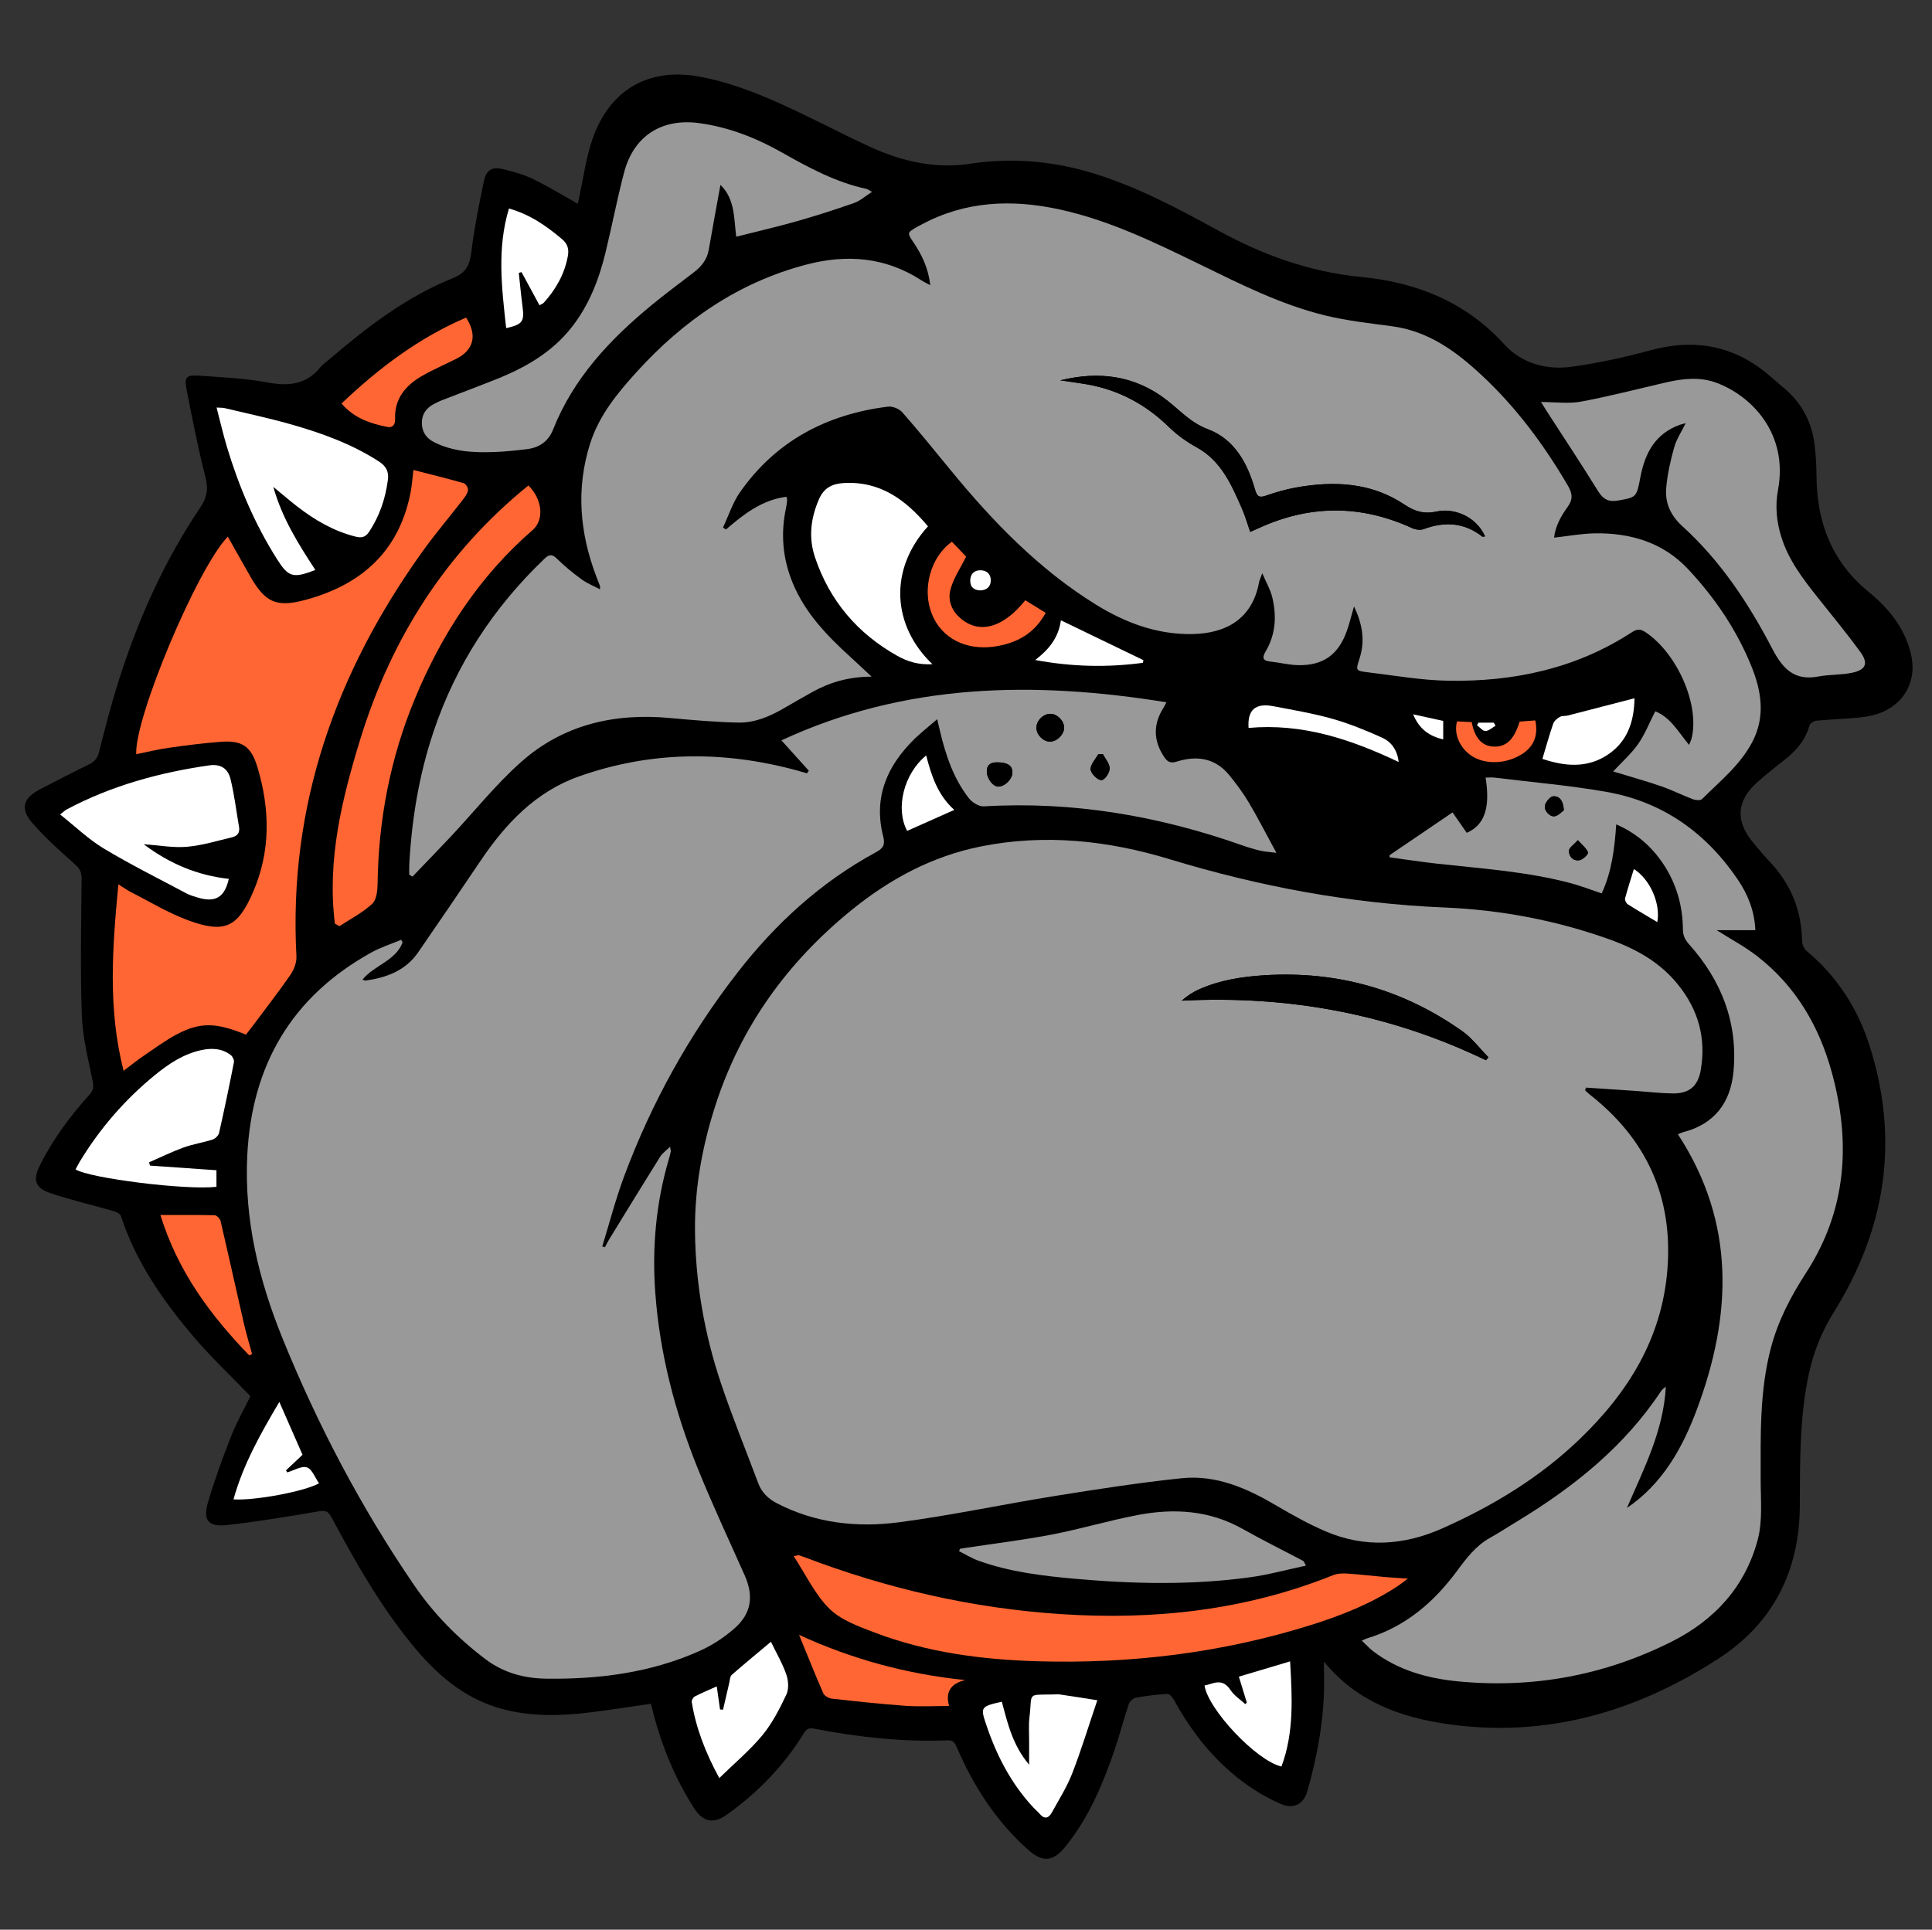 <?xml version="1.0" encoding="utf-8"?>
<!-- Generator: Adobe Illustrator 16.0.0, SVG Export Plug-In . SVG Version: 6.00 Build 0)  -->
<!DOCTYPE svg PUBLIC "-//W3C//DTD SVG 1.1//EN" "http://www.w3.org/Graphics/SVG/1.1/DTD/svg11.dtd">
<svg version="1.1" id="Layer_1" xmlns="http://www.w3.org/2000/svg" xmlns:xlink="http://www.w3.org/1999/xlink" x="0px" y="0px"
	 width="1050.868px" height="1049.869px" viewBox="0 0 1050.868 1049.869" enable-background="new 0 0 1050.868 1049.869"
	 xml:space="preserve">
<rect x="0" y="0" width="1050.868" height="1049.869" fill="#333333" stroke="none"/>
<path id="Sillowette" fill-rule="evenodd" clip-rule="evenodd" stroke="#000000" stroke-miterlimit="10" d="M1039.74,364.98
	c-0.993,13.484-11.334,22.801-26.02,24.596c-8.568,1.047-17.246,1.168-25.844,2.028c-1.513,0.151-3.793,1.641-4.144,2.938
	c-2.12,7.831-7.024,13.449-13.177,18.314c-5.225,4.13-10.508,8.219-15.426,12.7c-11.004,10.025-11.754,21.098-2.416,32.588
	c3.15,3.876,6.387,7.699,9.809,11.335c11.246,11.952,16.863,26.08,17.184,42.476c0.038,1.99,1.167,4.571,2.669,5.826
	c16.343,13.645,27.495,30.885,33.929,50.884c16.477,51.22,9.066,99.563-19.229,144.905c-6.53,10.465-11.023,21.579-13.624,33.549
	c-5.172,23.795-4.861,47.975-4.982,72.114c-0.178,35.504-14.533,63.738-44.379,82.979c-44.488,28.682-92.855,42.83-146.195,35.355
	c-26.049-3.65-49.734-12.376-67.103-33.565c-0.137-0.167-0.562-0.098-1.177-0.185c0,1.657-0.053,3.283,0.008,4.904
	c0.842,22.361-2.923,44.102-8.953,65.517c-1.971,7-7.213,9.63-13.841,6.723c-4.856-2.13-9.62-4.615-14.073-7.489
	c-19.07-12.309-33.043-29.234-43.839-49.005c-0.794-1.456-2.632-3.423-3.893-3.359c-5.796,0.295-11.604,0.997-17.31,2.074
	c-1.606,0.305-3.646,2.12-4.176,3.687c-2.873,8.503-5.069,17.236-7.994,25.72c-6.367,18.473-13.977,36.376-26.409,51.759
	c-6.587,8.15-11.96,8.486-19.765,1.503c-17.205-15.393-29.394-34.299-38.442-55.342c-1.17-2.722-2.227-4.311-5.631-4.171
	c-24.416,1-48.533-1.772-72.469-6.336c-2.917-0.556-4.441,0.139-6.005,2.692c-10.756,17.571-24.827,32.074-41.552,44.036
	c-7.309,5.227-12.612,4.156-17.484-3.497c-10.008-15.718-17.063-32.712-21.809-50.695c-0.537-2.032-1.019-4.076-1.53-6.132
	c-11.439,1.631-22.286,3.327-33.175,4.694c-16.286,2.046-32.546,2.462-48.582-1.979c-20.542-5.69-35.521-19.136-48.547-35.154
	c-17.209-21.163-30.612-44.775-43.41-68.73c-1.942-3.636-3.811-4.121-7.738-3.447c-16.539,2.838-33.12,5.598-49.789,7.445
	c-9.522,1.054-12.322-2.373-9.674-11.455c3.57-12.25,7.955-24.298,12.646-36.173c3.151-7.979,7.438-15.508,10.646-22.07
	c-10.775-11.2-21.592-21.369-31.144-32.611c-16.659-19.611-31.316-40.602-39.434-65.471c-0.416-1.272-2.396-2.461-3.879-2.891
	c-11.634-3.375-23.49-6.071-34.942-9.962c-8.009-2.722-9.028-6.849-5.229-14.458c7.049-14.115,16.392-26.642,26.901-38.319
	c2.084-2.313,2.488-4.284,1.841-7.488c-2.403-11.88-5.488-23.84-5.92-35.854c-0.891-24.768-0.315-49.591-0.138-74.39
	c0.024-3.464-0.894-5.637-3.55-8.017c-8.04-7.205-16.205-14.409-23.263-22.533c-6.712-7.726-4.982-13.066,4.167-17.793
	c8.722-4.506,17.427-9.053,26.249-13.359c3.215-1.569,5.005-3.52,5.919-7.201c3.165-12.747,6.463-25.486,10.413-38.006
	c10.567-33.479,24.709-65.386,44.393-94.551c3.973-5.886,4.709-10.712,2.959-17.482c-3.99-15.435-6.99-31.135-10.094-46.786
	c-1.385-6.982-0.632-7.938,6.249-7.462c12.438,0.86,24.996,1.424,37.21,3.696c11.621,2.163,21.346,1.131,29.123-8.502
	c1.235-1.53,2.978-2.653,4.495-3.953c20.56-17.623,41.971-34.113,67.29-44.31c7.551-3.041,9.536-7.465,10.436-14.768
	c1.582-12.847,4.132-25.598,6.786-38.28c1.283-6.128,4.193-7.702,10.288-6.187c5.453,1.355,10.994,2.902,16.007,5.361
	c8.313,4.077,16.232,8.953,24.673,13.691c0.354-1.681,0.744-3.569,1.149-5.454c1.988-9.264,3.313-18.732,6.095-27.75
	c8.59-27.851,29.479-41.401,58.044-36.352c13.271,2.346,26.371,7.016,38.818,12.34c18.64,7.974,36.482,17.792,54.951,26.194
	c17.072,7.768,35.086,11.805,53.944,8.975c22.305-3.348,44.114-1.645,65.668,4.805c24.264,7.261,46.51,19.072,68.508,31.155
	c24.563,13.493,50.262,22.873,78.172,25.575c30.439,2.948,56.861,13.469,78.005,36.675c9.51,10.438,23.179,14.156,37.146,12.201
	c14.277-1.999,28.497-5.066,42.409-8.877c24.641-6.75,46.424-2.533,65.608,14.488c2.615,2.32,5.361,4.493,7.975,6.813
	c8.848,7.856,13.915,17.771,15.359,29.431c0.713,5.765,1.021,11.611,1.068,17.423c0.207,25.348,8.593,46.861,28.663,63.235
	c8.335,6.799,15.549,14.845,19.83,24.745C1038.408,352.734,1040.168,359.167,1039.74,364.98z"/>
<g id="BD-Head">
	<g id="Gray_Fur">
		<path id="Chin" fill-rule="evenodd" clip-rule="evenodd" fill="#999999" d="M862.184,593.225c0.83,0.749,1.617,1.552,2.494,2.238
			c30.878,24.215,45.332,55.734,42.277,95.036c-2.91,37.438-21.277,66.987-47.57,92.317c-21.819,21.022-47.351,36.484-74.925,48.731
			c-20.929,9.296-42.197,10.693-63.445,1.59c-9.288-3.979-18.195-8.978-26.922-14.114c-15.938-9.382-32.647-16.74-51.438-14.774
			c-22.982,2.404-45.861,5.961-68.689,9.622c-28.395,4.553-56.573,10.602-85.063,14.344c-22.695,2.979-45.233,0.533-66.157-10.261
			c-4.806-2.479-8.395-5.86-10.313-10.988c-6.806-18.204-14.202-36.211-20.363-54.631c-8.91-26.637-13.73-54.147-14.044-82.284
			c-0.262-23.487,3.908-46.36,11.114-68.679c13.797-42.726,38.909-77.58,73.552-105.856c20.959-17.108,44.123-29.66,70.85-35.006
			c34.819-6.966,69.11-3.262,102.614,6.934c48.848,14.865,98.493,24.164,149.572,26.289c30.414,1.265,60.189,6.875,88.989,17.082
			c14.813,5.25,28.135,12.489,38.229,25.15c10.98,13.773,15.1,29.072,12.124,46.26c-1.524,8.801-6.327,12.77-15.222,12.665
			c-6.809-0.081-13.607-0.919-20.414-1.386c-8.924-0.612-17.852-1.192-26.777-1.785C862.498,592.22,862.342,592.722,862.184,593.225
			z M795.354,561.001c-32.257-22.814-68.281-32.9-107.742-30.398c-12.178,0.771-24.181,2.647-35.438,7.675
			c-3.285,1.467-6.334,3.461-9.438,6.145c58.005-2.977,113.233,7.181,165.517,32.417c0.444-0.542,0.889-1.084,1.333-1.626
			C804.874,570.431,800.75,564.816,795.354,561.001z"/>
		<path id="Forehead" fill-rule="evenodd" clip-rule="evenodd" fill="#999999" d="M222.593,475.901c0-1.807-0.083-3.617,0.013-5.417
			c1.319-24.699,5.318-48.922,13.198-72.417c12.202-36.385,32.604-67.53,60.272-94.028c2.515-2.408,4.138-2.782,6.876-0.059
			c4.114,4.089,8.688,7.771,13.374,11.208c2.913,2.138,6.395,3.506,9.999,5.421c0.07-1.281,0.135-1.468,0.08-1.61
			c-0.704-1.859-1.44-3.707-2.145-5.566c-8.916-23.585-11.014-47.486-3.36-71.852c4.828-15.373,14.748-27.493,25.293-39.116
			c25.447-28.053,55.59-48.932,92.625-58.572c21.766-5.667,42.836-4.045,62.246,8.567c1.368,0.889,2.858,1.588,4.943,2.736
			c-1.063-9.313-4.551-16.53-9.152-23.336c-3.527-5.217-3.471-5.261,2.041-8.474c0.716-0.417,1.479-0.751,2.208-1.144
			c23.91-12.927,49.2-13.939,75.106-8.32c26.992,5.854,51.654,17.862,76.266,29.844c22.22,10.819,44.313,22.033,68.459,27.891
			c11.876,2.88,24.148,4.232,36.298,5.856c19.803,2.65,34.894,13.757,48.872,26.806c18.705,17.458,33.763,37.77,46.67,59.827
			c2.707,4.628,2.764,7.751-0.273,11.897c-3.648,4.978-6.504,10.471-7.206,16.47c7.642-0.847,14.865-2.215,22.11-2.34
			c19.365-0.335,37.146,4.966,50.629,19.31c14.703,15.646,26.748,33.394,34.791,53.472c5.328,13.301,7.405,26.936,0.432,40.455
			c-6.549,12.696-17.635,21.503-27.482,31.334c-0.859,0.857-3.455,0.652-4.927,0.098c-5.869-2.215-11.505-5.077-17.429-7.115
			c-8.395-2.888-16.969-5.261-25.984-8.013c4.801-5.177,9.852-9.601,13.59-14.944c3.72-5.314,6.12-11.551,9.305-17.786
			c8.303,3.292,12.564,11.243,18.395,18.28c0.598-1.509,1.128-2.503,1.39-3.566c4.477-18.185-7.804-46.208-25.023-57.711
			c-2.773-1.853-4.593-1.898-7.437-0.042c-30.412,19.856-64.383,27.027-100.082,26.409c-14.537-0.252-29.045-2.849-43.542-4.58
			c-6.609-0.788-6.691-1.044-4.642-7.203c3.282-9.864,1.68-19.103-2.916-28.636c-1.434,4.953-2.458,9.316-3.958,13.511
			c-4.566,12.766-12.876,18.704-26.372,18.437c-5.096-0.101-10.158-1.431-15.26-1.969c-4.432-0.468-4.289-2.409-2.405-5.611
			c5.446-9.259,5.973-19.272,3.524-29.413c-0.99-4.097-3.234-7.892-5.421-13.027c-0.983,2.741-1.534,3.797-1.74,4.917
			c-3.702,20.107-18.116,27.797-36.097,28.179c-19.279,0.409-36.665-6.146-52.635-16.021c-30.99-19.166-55.972-45.042-78.923-73.018
			c-8.723-10.63-17.377-21.327-26.444-31.658c-1.664-1.897-5.317-3.339-7.807-3.028c-33.262,4.161-60.825,18.638-80.352,46.438
			c-4.059,5.778-6.268,12.855-9.328,19.333c0.531,0.362,1.063,0.725,1.594,1.087c9.673-8.359,19.638-16.144,32.926-17.828
			c0.19,0.99,0.397,1.48,0.353,1.947c-0.125,1.321-0.274,2.65-0.554,3.946c-3.037,14.074-1.901,27.744,3.629,41.084
			c6.761,16.312,18.614,28.591,31.376,40.193c3.509,3.189,6.949,6.453,11.516,10.702c-12.509,0.034-22.729,3.084-32.278,8.372
			c-5.24,2.9-10.42,5.911-15.603,8.913c-7.592,4.399-15.723,7.848-24.472,7.698c-12.596-0.216-25.189-1.389-37.75-2.523
			c-30.02-2.713-57.684,3.695-80.429,23.853c-13.876,12.298-25.571,27.051-38.313,40.637c-6.893,7.349-13.929,14.563-20.9,21.839
			C223.765,476.583,223.179,476.242,222.593,475.901z M781.654,278.261c-6.898,1.503-11.867,0.192-17.755-3.748
			c-18.021-12.063-38.282-12.988-58.977-9.273c-5.521,0.991-10.992,2.548-16.284,4.417c-3.861,1.364-4.926,0.4-6.031-3.428
			c-4.133-14.322-11.137-27.316-25.723-32.766c-9.214-3.443-15.099-10.223-22.272-15.792c-17.391-13.499-36.933-15.87-57.938-10.742
			c4.73,0.699,9.476,1.312,14.189,2.113c17.381,2.949,32.359,10.981,44.791,23.139c4.82,4.713,9.885,8.223,15.686,11.462
			c12.916,7.214,18.584,20.239,24.18,33.046c1.715,3.924,2.888,8.085,4.503,12.69c1.736-0.768,3.179-1.386,4.606-2.04
			c27.758-12.726,55.497-12.843,83.309-0.082c1.874,0.859,4.587,1.295,6.419,0.611c11.46-4.274,22.114-3.611,31.968,4.097
			c0.175,0.137,0.612-0.062,1.425-0.171C802.756,280.612,790.455,276.345,781.654,278.261z"/>
		<g id="Ears">
			<path id="Ear_1_" fill-rule="evenodd" clip-rule="evenodd" fill="#999999" d="M391.865,100.596
				c7.989,7.604,7.307,18.35,8.589,28.181c11.237-2.843,22.17-5.349,32.944-8.409c10.501-2.982,20.914-6.328,31.212-9.951
				c3.262-1.148,6.03-3.7,9.688-6.033c-1.675-0.911-2.323-1.473-3.059-1.631c-16.483-3.553-31.099-11.388-45.585-19.607
				C411.543,75.139,396.656,69.233,380.424,67c-20.395-2.805-35.718,6.85-40.973,26.859c-3.792,14.437-6.578,29.134-10.121,43.641
				c-3.572,14.629-8.929,28.512-18.37,40.535c-10.733,13.668-25.167,21.951-40.951,28.245c-9.858,3.931-19.803,7.647-29.696,11.491
				c-1.391,0.541-2.731,1.224-4.064,1.903c-4.171,2.125-6.738,5.374-6.78,10.209c-0.042,4.978,2.285,8.512,6.744,10.736
				c10.491,5.234,21.753,5.746,33.119,5.288c5.807-0.234,11.609-0.846,17.382-1.555c6.61-0.813,11.592-4.27,14.06-10.513
				c11.117-28.135,31.058-49.261,53.906-68.054c7.442-6.122,15.218-11.839,22.849-17.731c4.069-3.141,7.076-6.889,7.985-12.179
				C387.527,124.154,389.716,112.465,391.865,100.596z"/>
			<path id="Ear" fill-rule="evenodd" clip-rule="evenodd" fill="#999999" d="M838.195,218.717c1.441,2.306,2.266,3.665,3.127,4.999
				c9.367,14.517,18.924,28.917,27.999,43.613c2.724,4.41,5.804,5.854,10.67,5.006c10.184-1.773,10.159-1.694,12.288-12.859
				c2.47-12.947,8.076-23.573,21.395-28.349c0.721-0.258,1.479-0.413,3.216-0.891c-2.401,4.905-5.065,8.803-6.249,13.108
				c-2.005,7.281-3.752,14.765-4.352,22.263c-0.645,8.057,2.367,14.864,8.793,20.685c20.844,18.886,36.133,42.136,49.001,66.831
				c5.66,10.862,12.021,17.397,25.015,14.928c6.004-1.14,12.303-0.779,18.273-2.029c7.521-1.575,9.033-5.096,4.557-11.253
				c-7.52-10.34-15.695-20.204-23.642-30.231c-7.862-9.924-15.485-19.935-19.347-32.303c-2.638-8.445-3.469-16.902-1.846-25.595
				c5.732-30.704-14.285-51.227-33.465-58.379c-9.021-3.364-18.352-2.304-27.555-0.181c-15.374,3.548-30.666,7.539-46.162,10.429
				C853.235,219.753,846.133,218.717,838.195,218.717z"/>
		</g>
		<path id="Neck" fill-rule="evenodd" clip-rule="evenodd" fill="#999999" d="M521.685,843.953c3.573,1.77,7.012,3.918,10.742,5.247
			c17.058,6.076,34.897,8.205,52.793,9.791c31.546,2.796,63.12,3.445,94.579-0.844c10.097-1.377,20.008-4.123,30.523-6.352
			c-0.96-1.757-1.078-2.36-1.42-2.541c-11.006-5.821-22.184-11.336-33.024-17.448c-18.099-10.205-37.396-11.31-57.12-7.541
			c-15.652,2.992-30.997,7.599-46.646,10.614c-15.474,2.98-31.158,4.865-46.75,7.233c-1.078,0.164-2.152,0.353-3.229,0.529
			C521.983,843.08,521.834,843.517,521.685,843.953z"/>
		<g id="Cheeks">
			<path id="Cheek" fill-rule="evenodd" clip-rule="evenodd" fill="#999999" d="M634.453,382.076
				c-0.773,1.464-1.089,2.187-1.511,2.841c-5.849,9.084-5.63,18.12,0.333,26.995c1.858,2.767,3.539,3.467,6.898,2.412
				c10.891-3.426,20.857-1.894,28.449,7.396c3.879,4.746,7.574,9.726,10.693,14.99c5.042,8.511,9.541,17.343,14.94,27.277
				c-3.748-0.482-6.315-0.608-8.78-1.18c-3.234-0.75-6.438-1.713-9.57-2.821c-45.561-16.107-92.305-24.153-140.766-21.278
				c-2.674,0.158-6.384-2.146-8.161-4.431c-8.215-10.559-12.45-23.002-15.54-35.868c-0.481-2.005-0.945-4.013-1.675-7.115
				c-4.637,4.003-8.543,7.058-12.085,10.49c-15.126,14.662-22.722,31.945-17.297,53.208c1.133,4.439,0.146,6.463-3.786,8.591
				c-30.054,16.26-54.708,38.828-75.554,65.695c-26.195,33.76-46.694,70.748-61.584,110.763
				c-4.628,12.438-7.949,25.361-11.87,38.062c0.48,0.163,0.96,0.325,1.439,0.488c0.768-1.435,1.464-2.912,2.313-4.296
				c9.198-14.995,18.37-30.007,27.695-44.922c1.195-1.913,3.218-3.308,5.436-5.52c0.255,1.772,0.458,2.277,0.368,2.722
				c-0.264,1.302-0.611,2.591-0.987,3.866c-7.042,23.884-9.234,48.298-7.417,73.043c2.432,33.122,10.772,64.929,23.16,95.61
				c7.898,19.563,16.883,38.687,25.456,57.975c5.007,11.264,3.686,20.812-5.607,28.921c-5.545,4.84-11.972,9.091-18.678,12.105
				c-26.591,11.957-54.827,15.59-83.745,15.193c-12.162-0.167-23.306-3.281-33.104-10.705
				c-14.984-11.353-28.03-24.609-38.639-40.127c-28.813-42.145-52.456-87.081-71.633-134.36
				c-12.879-31.751-20.815-64.471-19.165-99.122c2.349-49.327,24.052-86.718,67.557-110.802c5.101-2.823,10.774-4.609,16.182-6.876
				c0.254,0.481,0.508,0.962,0.761,1.443c-3.845,10.098-15.398,12.309-21.797,20.22c0.803,0.272,1.261,0.597,1.663,0.54
				c11.394-1.631,21.725-5.4,28.581-15.349c11.421-16.571,22.748-33.208,33.999-49.895c13.584-20.15,29.942-37.464,53.272-45.763
				c39.254-13.963,79.203-14.185,119.289-3.189c1.647,0.452,3.284,0.946,4.927,1.421c0.345-0.464,0.69-0.929,1.036-1.394
				c-4.813-5.338-9.626-10.677-14.904-16.533C492.337,371.553,562.386,370.448,634.453,382.076z M570.94,403.492
				c3.749,0.145,7.858-3.795,7.864-7.542c0.008-3.689-3.57-7.432-7.248-7.583c-3.904-0.162-7.804,3.574-7.827,7.497
				C563.706,399.638,567.213,403.349,570.94,403.492z M536.758,419.466c-0.104,3.919,3.183,8.358,6.158,8.472
				c3.515,0.133,7.746-4.025,7.771-7.637c0.027-3.735-2.553-5.582-8.592-5.544C539.739,414.835,536.865,415.41,536.758,419.466z
				 M593.23,417.747c-0.632,2.761,4.595,7.716,6.621,6.51c1.92-1.143,3.807-4.229,3.715-6.376c-0.109-2.565-2.337-5.041-3.646-7.556
				c-0.828-0.007-1.656-0.015-2.483-0.022C595.974,412.77,593.841,415.083,593.23,417.747z"/>
			<path id="Cheek_1_" fill-rule="evenodd" clip-rule="evenodd" fill="#999999" d="M955.99,520.373
				c20.878,16.257,33.583,38.123,40.441,63.286c10.392,38.126,7.975,74.837-14.107,108.889
				c-8.272,12.755-15.239,26.115-19.125,40.947c-6.16,23.508-5.531,47.496-5.523,71.479c0.004,10.935,1.148,22.385-1.597,32.704
				c-6.761,25.418-23.32,43.674-46.812,55.469c-36.646,18.401-75.478,25.559-116.236,21.606
				c-16.561-1.604-32.401-5.981-45.988-16.278c-2.111-1.602-3.904-3.622-6.311-5.887c1.723-0.748,2.291-1.065,2.9-1.249
				c20.829-6.282,36.348-19.666,48.994-36.803c5.062-6.858,10.149-13.57,17.816-17.85c5.078-2.835,9.951-6.038,14.928-9.058
				c30.602-18.569,58.123-40.532,78.134-70.799c0.638-0.966,1.72-1.639,2.595-2.448c-1.248,24.114-12.016,44.75-21.161,66.026
				c19.327-13.131,30.161-32.485,38.002-53.466c19.146-51.234,21.241-101.625-10.272-149.821c1.074-0.437,1.938-0.905,2.861-1.143
				c17.055-4.392,25.797-16.121,27.363-32.931c2.469-26.502-6.439-49.446-24.01-69.121c-2.252-2.522-3.471-4.822-3.496-8.284
				c-0.094-12.959-3.583-25.047-10.83-35.831c-6.314-9.396-14.604-16.588-25.434-21.306c-0.921,13.267-2.431,25.86-7.927,37.569
				c-5.995-2.012-11.114-4.03-16.394-5.45c-23.927-6.442-48.581-8.018-73.067-10.736c-8.656-0.96-17.271-2.294-25.905-3.458
				c0.021-0.398,0.042-0.796,0.063-1.193c11.241-7.637,22.481-15.274,34.195-23.233c2.485,3.571,5.112,7.346,7.724,11.099
				c9.672-4.215,12.886-13.516,10.255-30.053c1.673,0,3.302-0.169,4.886,0.026c20.318,2.494,40.772,4.22,60.906,7.765
				c30.571,5.383,54.154,22.224,71.447,47.793c5.506,8.144,9.089,17.203,9.477,27.446c-7.442,0-14.367,0-21.027,0
				C941.252,510.847,949.094,515.003,955.99,520.373z M844.844,433.237c-1.627,0.101-3.833,2.782-4.437,4.712
				c-0.901,2.881,2.631,6.761,5.442,6.104c1.965-0.458,3.585-2.387,4.766-3.235C850.281,435.755,848.379,433.018,844.844,433.237z
				 M853.434,462.738c-0.175,3.338,2.32,5.819,5.686,5.267c1.834-0.3,4.916-3.301,4.632-4.183c-0.71-2.205-3.019-3.896-5.5-6.721
				C855.943,459.678,853.517,461.146,853.434,462.738z"/>
		</g>
	</g>
	<g id="Collar_5_">
		<g id="Collar_6_">
			<path id="Collar_1_" fill-rule="evenodd" clip-rule="evenodd" fill="#FF6633" d="M74.092,410.334
				c5.859-1.179,11.623-2.62,17.475-3.452c9.386-1.334,18.808-2.561,28.256-3.291c11.943-0.923,16.785,2.407,20.23,13.892
				c6.861,22.871,7.21,45.717-2.432,67.911c-8.364,19.253-15.454,22.542-35.196,15.329c-10.84-3.961-20.877-10.132-31.239-15.382
				c-2.045-1.037-3.917-2.415-6.8-4.217c-3.243,34.239-5.829,67.52,2.836,101.447c3.989-2.997,7.307-5.7,10.834-8.093
				c6.049-4.103,11.969-8.508,18.409-11.897c12.491-6.573,21.347-6.264,37.307,0.325c1.001-1.281,2.118-2.657,3.178-4.076
				c7.066-9.467,14.33-18.798,21.049-28.507c1.943-2.809,3.417-6.766,3.237-10.097c-4.393-81.869,21.405-154.303,68.505-220.078
				c6.97-9.733,14.752-18.883,22.081-28.364c1.192-1.543,2.501-3.326,2.763-5.142c0.167-1.166-1.238-3.449-2.357-3.77
				c-8.928-2.554-17.956-4.76-27.353-7.176c-0.528,4.17-0.81,8.613-1.686,12.937c-6.485,32.026-27.418,49.945-57.817,57.928
				c-15.257,4.006-21.292,0.888-29.163-12.838c-4.118-7.181-8.145-14.413-12.3-21.776C107.306,309.17,73.132,390.453,74.092,410.334
				z"/>
			<path id="Collar_3_" fill-rule="evenodd" clip-rule="evenodd" fill="#FF6633" d="M431.71,846.638
				c6.638,10.123,11.556,20.805,19.381,28.552c6.259,6.195,15.748,9.608,24.328,12.887c28.615,10.933,58.624,14.87,89.039,15.748
				c50.626,1.46,100.327-4.561,148.749-19.771c16.376-5.145,32.297-11.439,46.754-20.931c1.607-1.055,3.113-2.266,5.848-4.271
				c-5.324-0.363-9.223-0.563-13.109-0.909c-6.629-0.591-13.238-1.418-19.877-1.841c-2.556-0.163-5.391-0.053-7.717,0.882
				c-47.615,19.142-97.208,24.516-147.994,21.185c-48.168-3.158-94.707-13.882-139.784-31.069c-0.933-0.355-1.879-0.683-2.838-0.953
				C434.215,846.068,433.87,846.24,431.71,846.638z"/>
			<path id="Collar_4_" fill-rule="evenodd" clip-rule="evenodd" fill="#FF6633" d="M434.637,889.454
				c4.522,11.045,8.657,21.481,13.158,31.757c0.624,1.424,2.977,2.756,4.662,2.944c13.359,1.495,26.734,2.951,40.141,3.9
				c7.586,0.538,15.241,0.098,23.629,0.098c-2.076-7.585,0.828-12.238,8.806-14.105
				C493.234,910.837,463.185,902.606,434.637,889.454z"/>
			<path id="Collar_2_" fill-rule="evenodd" clip-rule="evenodd" fill="#FF6633" d="M87.254,661.021
				c9.351,30.539,27.178,54.516,48.292,76.382c0.52-0.245,1.04-0.49,1.561-0.735c-1.486-5.511-3.149-10.98-4.427-16.539
				c-4.272-18.589-8.359-37.221-12.698-55.793c-0.3-1.282-2.057-3.14-3.179-3.169C107.357,660.912,97.9,661.021,87.254,661.021z"/>
			<path id="Collar" fill-rule="evenodd" clip-rule="evenodd" fill="#FF6633" d="M185.766,219.533
				c6.76,7.93,15.631,10.901,24.98,12.772c2.937,0.588,4.276-1.478,4.164-4.234c-0.458-11.243,5.767-18.421,14.74-23.599
				c6.021-3.475,12.476-6.196,18.688-9.349c9.377-4.76,11.35-12.778,5.2-22.343C227.928,183.741,206.102,200.188,185.766,219.533z"
				/>
			<path id="Collar_7_" fill-rule="evenodd" clip-rule="evenodd" fill="#FF6633" d="M184.618,503.901
				c6.025-3.962,12.604-7.327,17.831-12.153c2.392-2.208,2.892-7.283,2.941-11.076c0.458-34.675,6.941-68.211,20.145-100.182
				c14.582-35.313,35.035-66.814,64.19-92.129c6.359-5.521,5.37-16.635-2.31-24.25c-44.905,36.416-74.514,83.076-91.396,137.908
				c-10.063,32.68-18.182,65.876-13.871,100.477C182.972,502.963,183.795,503.432,184.618,503.901z"/>
		</g>
		<g id="Spikes">
			<path id="Spike" fill-rule="evenodd" clip-rule="evenodd" fill="#FFFFFF" d="M171.536,310.089
				c-9.218-14.099-17.997-27.934-22.88-45.204c4.986,4.101,8.923,7.507,13.034,10.688c9.535,7.379,19.798,13.385,31.634,16.36
				c3.173,0.798,5.399,0.511,7.484-2.657c5.708-8.676,8.889-18.127,10.191-28.332c0.569-4.456-1.064-7.398-4.943-9.901
				c-14.993-9.673-31.542-15.595-48.52-20.376c-11.662-3.286-23.541-5.807-35.334-8.623c-1.073-0.256-2.229-0.172-4.404-0.315
				c1.976,7.561,3.583,14.612,5.666,21.52c6.457,21.403,15.127,41.842,27.103,60.8C156.873,314.031,159.31,314.831,171.536,310.089z
				"/>
			<path id="Spike_1_" fill-rule="evenodd" clip-rule="evenodd" fill="#FFFFFF" d="M32.699,443.119
				c8.174,6.472,15.379,13.48,23.766,18.527c14.626,8.804,29.963,16.429,45.047,24.464c1.88,1.001,4.005,1.583,6.061,2.207
				c9.61,2.916,14.637-0.133,16.879-10.161c-16.848-1.872-31.923-8.055-46.317-18.844c8.61,0.594,16.194,2.036,23.593,1.384
				c8.307-0.731,16.466-3.275,24.648-5.203c2.709-0.638,4.178-2.504,3.65-5.534c-1.526-8.773-2.55-17.668-4.688-26.288
				c-1.417-5.707-5.581-8.116-11.445-7.277c-27.13,3.88-53.286,11.046-77.632,23.988C35.41,440.834,34.706,441.562,32.699,443.119z"
				/>
			<path id="Spike_2_" fill-rule="evenodd" clip-rule="evenodd" fill="#FFFFFF" d="M117.737,645.663c0-3.059,0-5.833,0-8.99
				c-12.106-0.844-24.14-1.682-36.173-2.52c-0.155-0.594-0.311-1.188-0.466-1.782c6.238-2.722,12.364-5.752,18.751-8.066
				c5.121-1.856,10.615-2.661,15.814-4.336c1.445-0.466,3.181-2.196,3.507-3.636c2.891-12.757,5.559-25.567,8.069-38.405
				c0.231-1.186-0.721-3.155-1.749-3.94c-4.853-3.703-10.495-3.882-16.177-2.631c-9.668,2.129-17.682,7.515-25.174,13.642
				c-16.237,13.276-29.779,28.94-40.678,46.872c-0.856,1.409-1.585,2.896-2.365,4.332
				C48.614,641.063,101.834,647.679,117.737,645.663z"/>
			<path id="Spike_3_" fill-rule="evenodd" clip-rule="evenodd" fill="#FFFFFF" d="M544.922,925.797
				c-11.717,2.766-11.802,2.795-8.195,13.382c5.572,16.365,13.443,31.443,25.335,44.198c1.132,1.214,2.434,2.274,3.511,3.531
				c2.674,3.122,4.914,2.2,6.582-0.847c3.822-6.979,8.156-13.787,11.021-21.156c4.914-12.636,8.863-25.647,13.684-39.879
				c-7.58-1.181-13.857-2.192-20.149-3.11c-1.304-0.19-2.66-0.056-3.991-0.031c-14.498,0.261-11.115-1.18-12.773,12.467
				c-0.498,4.104-0.158,8.313-0.178,12.473c-0.018,3.964-0.004,7.927-0.004,13.265C550.885,949.638,548.104,937.789,544.922,925.797
				z"/>
			<path id="Spike_4_" fill-rule="evenodd" clip-rule="evenodd" fill="#FFFFFF" d="M419.33,893.221
				c-8.012,6.717-14.782,12.271-21.356,18.046c-0.919,0.807-0.938,2.693-1.271,4.103c-1.164,4.925-2.285,9.859-3.424,14.791
				c-0.543-0.037-1.087-0.074-1.63-0.111c-0.584-4.118-1.167-8.235-1.78-12.563c-4.194,1.888-8.145,3.525-11.932,5.477
				c-0.876,0.451-1.829,2.078-1.682,2.992c2.293,14.22,7.409,27.429,14.983,41.417c8.289-8.106,16.611-15.052,23.401-23.263
				c5.409-6.543,9.425-14.406,13.082-22.145c1.432-3.029,1.133-7.643-0.024-10.96C425.558,904.871,422.203,899.16,419.33,893.221z"
				/>
			<path id="Spike_5_" fill-rule="evenodd" clip-rule="evenodd" fill="#FFFFFF" d="M701.731,903.877
				c-9.409,2.807-18.25,5.442-27.882,8.315c1.504,4.908,2.918,9.522,4.331,14.135c-0.282,0.264-0.565,0.526-0.848,0.789
				c-2.711-2.5-6.03-4.601-7.985-7.594c-2.777-4.251-5.99-5.028-10.379-3.522c-1.24,0.427-2.541,0.678-3.803,1.006
				c1.967,13.019,28.213,40.939,41.85,44.083C703.938,942.598,702.846,923.507,701.731,903.877z"/>
			<path id="Spike_6_" fill-rule="evenodd" clip-rule="evenodd" fill="#FFFFFF" d="M275.326,178.532
				c8.944-2.05,9.952-3.605,8.899-11.646c-0.805-6.134-1.368-12.299-2.039-18.45c0.499-0.127,0.998-0.254,1.497-0.38
				c3.199,5.905,6.398,11.812,9.755,18.006c0.875-0.51,1.849-0.809,2.432-1.459c6.544-7.306,11.247-15.554,13.007-25.348
				c0.678-3.767-0.136-6.609-3.215-9.194c-8.444-7.088-17.278-13.375-28.822-16.624
				C270.265,135.113,272.891,156.566,275.326,178.532z"/>
			<path id="Spike_7_" fill-rule="evenodd" clip-rule="evenodd" fill="#FFFFFF" d="M127.001,815.748
				c11.659,0.739,38.601-4.302,46.534-8.741c-2.172-3.068-3.768-7.727-6.592-8.656c-2.942-0.968-7.068,1.658-10.677,2.713
				c-0.24-0.363-0.479-0.728-0.719-1.091c2.903-2.734,5.807-5.469,9.01-8.487c-3.975-9.063-8.049-18.349-12.616-28.764
				C141.617,780.154,132.279,796.755,127.001,815.748z"/>
		</g>
	</g>
	<g id="Teeth">
		<path id="Tooth_1_" fill-rule="evenodd" clip-rule="evenodd" fill="#FFFFFF" d="M503.787,411
			c-12.199,9.903-16.905,28.916-10.354,41.053c8.359-3.726,16.743-7.462,25.633-11.424C510.248,432.765,506.647,422.321,503.787,411
			z"/>
		<path id="Tooth" fill-rule="evenodd" clip-rule="evenodd" fill="#FFFFFF" d="M888.715,472.792
			c-1.717,5.599-3.414,10.75-4.789,15.984c-0.236,0.898,0.589,2.63,1.438,3.172c5.266,3.36,10.676,6.49,16.093,9.73
			C903.293,491.653,897.66,478.527,888.715,472.792z"/>
	</g>
	<g id="Eyes">
		<g id="Iris_Colored">
			<path id="Eye_Iris" fill-rule="evenodd" clip-rule="evenodd" fill="#FF6633" d="M800.514,392.845
				c-2.829-0.127-5.445-0.245-7.986-0.36c-1.838,6.485,1.219,13.94,7.304,18.335c7.419,5.361,19.458,5.06,28.267-0.705
				c6.262-4.099,8.681-10.08,6.985-18.167c-2.813,0.211-5.718,0.428-8.521,0.638c-3.037,10.025-7.506,14.089-14.684,13.561
				C805.98,405.713,802.022,401.263,800.514,392.845z"/>
			<path id="Eye_Iris_1_" fill-rule="evenodd" clip-rule="evenodd" fill="#FF6633" d="M525.5,302.831
				c-2.115-2.214-4.953-5.188-7.727-8.093c-11.685,8.268-16.364,25.781-10.891,39.373c5.287,13.126,18.604,20.032,34.459,17.589
				c11.703-1.805,21.302-6.978,27.438-18.275c-3.912-2.417-7.518-4.645-11.09-6.852c-11.322,14.063-23.328,18.153-33.223,11.35
				c-6.004-4.127-9.292-10.257-7.485-17.171C518.577,314.644,522.406,309.121,525.5,302.831z"/>
		</g>
		<g id="Eye_White_4_">
			<path id="Eye_Inner" fill-rule="evenodd" clip-rule="evenodd" fill="#FFFFFF" d="M533.531,321.21
				c3.012-0.235,5.34-1.805,5.383-5.439c0.043-3.686-2.441-5.521-5.737-5.517c-3.46,0.004-5.479,2.292-5.435,5.806
				C527.784,319.418,529.695,321.187,533.531,321.21z"/>
			<path id="Eye_Inner_1_" fill-rule="evenodd" clip-rule="evenodd" fill="#FFFFFF" d="M812.492,393.166c-2.768,0-5.535,0-8.301,0
				c-0.279,0.457-0.557,0.914-0.836,1.371c1.543,1.134,3.104,3.196,4.623,3.166c1.853-0.036,3.67-1.831,5.504-2.865
				C813.152,394.28,812.822,393.722,812.492,393.166z"/>
			<path id="Eye_White_3_" fill-rule="evenodd" clip-rule="evenodd" fill="#FFFFFF" d="M577.057,337.486
				c-1.34,9.469-6.341,15.695-13.975,21.6c20.247,3.754,39.346,4.095,58.516,1.53c0.125-0.478,0.25-0.957,0.376-1.435
				C607.193,352.042,592.413,344.903,577.057,337.486z"/>
			<path id="Eye_White_1_" fill-rule="evenodd" clip-rule="evenodd" fill="#FFFFFF" d="M768.65,388.63
				c3.361,8.164,8.881,11.896,16.352,13.652c0-3.598,0-6.68,0-10.06C779.689,391.056,774.619,389.941,768.65,388.63z"/>
			<path id="Eye_White" fill-rule="evenodd" clip-rule="evenodd" fill="#FFFFFF" d="M838.953,412.875
				c11.904,3.978,24.5,5.466,36.195-2.712c10.561-7.386,13.727-18.458,13.899-30.269c-12.266,3.181-24.245,6.304-36.239,9.375
				c-1.436,0.367-3.164,0.067-4.365,0.759c-1.454,0.836-3.086,2.189-3.604,3.679C842.75,399.72,841.062,405.874,838.953,412.875z"/>
			<path id="Eye_White_2_" fill-rule="evenodd" clip-rule="evenodd" fill="#FFFFFF" d="M507.185,361.363
				c-21.852-20.78-23.935-51.39-2.435-74.999c-12-14.306-25.871-24.754-45.916-23.551c-6.25,0.375-10.658,2.668-13.29,8.623
				c-4.556,10.309-5.835,20.981-2.308,31.565c7.901,23.698,23.103,41.658,44.913,53.854
				C493.642,359.928,499.637,361.813,507.185,361.363z"/>
		</g>
	</g>
	<path id="Nose_Highlight" fill-rule="evenodd" clip-rule="evenodd" fill="#FFFFFF" d="M679.132,396.036
		c29.069-2.627,55.402,6.042,81.651,18.542c-0.784-6.768-4.162-11.091-9.168-13.33c-8.75-3.911-17.711-7.587-26.914-10.184
		c-10.525-2.97-21.387-4.797-32.152-6.853C682.902,382.371,678.439,386.151,679.132,396.036z"/>
	<path id="Chin_Line" fill-rule="evenodd" clip-rule="evenodd" d="M809.586,575.213c-4.712-4.782-8.836-10.396-14.232-14.212
		c-32.257-22.814-68.281-32.9-107.742-30.398c-12.178,0.771-24.181,2.647-35.438,7.675c-3.285,1.467-6.334,3.461-9.438,6.145
		c58.005-2.977,113.233,7.181,165.517,32.417C808.697,576.297,809.142,575.755,809.586,575.213z"/>
	<path id="Forehead_Wrinkle" fill-rule="evenodd" clip-rule="evenodd" d="M807.749,291.794
		c-4.993-11.182-17.294-15.449-26.095-13.534c-6.898,1.503-11.867,0.192-17.755-3.748c-18.021-12.063-38.282-12.988-58.977-9.273
		c-5.521,0.991-10.992,2.548-16.284,4.417c-3.861,1.364-4.926,0.4-6.031-3.428c-4.133-14.322-11.137-27.316-25.723-32.766
		c-9.214-3.443-15.099-10.223-22.272-15.792c-17.391-13.499-36.933-15.87-57.938-10.742c4.73,0.699,9.476,1.312,14.189,2.113
		c17.381,2.949,32.359,10.981,44.791,23.139c4.82,4.713,9.885,8.223,15.686,11.462c12.916,7.214,18.584,20.239,24.18,33.046
		c1.715,3.924,2.888,8.085,4.503,12.69c1.736-0.768,3.179-1.386,4.606-2.04c27.758-12.726,55.497-12.843,83.309-0.082
		c1.874,0.859,4.587,1.295,6.419,0.611c11.46-4.274,22.114-3.611,31.968,4.097C806.499,292.102,806.937,291.904,807.749,291.794z"/>
	<g id="Whiskers">
		<path id="Wisker_4_" fill-rule="evenodd" clip-rule="evenodd" d="M563.729,395.864c-0.023,3.774,3.483,7.484,7.211,7.628
			c3.749,0.145,7.858-3.795,7.864-7.542c0.008-3.689-3.57-7.432-7.248-7.583C567.652,388.205,563.753,391.941,563.729,395.864z"/>
		<path id="Wisker_3_" fill-rule="evenodd" clip-rule="evenodd" d="M542.096,414.756c-2.356,0.079-5.23,0.653-5.338,4.709
			c-0.104,3.919,3.183,8.358,6.158,8.472c3.515,0.133,7.746-4.025,7.771-7.637C550.715,416.566,548.135,414.719,542.096,414.756z"/>
		<path id="Wisker_2_" fill-rule="evenodd" clip-rule="evenodd" d="M597.437,410.302c-1.463,2.467-3.596,4.781-4.206,7.444
			c-0.632,2.761,4.595,7.716,6.621,6.51c1.92-1.143,3.807-4.229,3.715-6.376c-0.109-2.565-2.337-5.041-3.646-7.556
			C599.092,410.318,598.264,410.31,597.437,410.302z"/>
		<path id="Wisker" fill-rule="evenodd" clip-rule="evenodd" d="M850.615,440.818c-0.334-5.063-2.236-7.8-5.771-7.581
			c-1.627,0.101-3.833,2.782-4.437,4.712c-0.901,2.881,2.631,6.761,5.442,6.104C847.814,443.595,849.435,441.666,850.615,440.818z"
			/>
		<path id="Wisker_1_" fill-rule="evenodd" clip-rule="evenodd" d="M858.251,457.101c-2.308,2.577-4.734,4.045-4.817,5.637
			c-0.175,3.338,2.32,5.819,5.686,5.267c1.834-0.3,4.916-3.301,4.632-4.183C863.041,461.617,860.732,459.926,858.251,457.101z"/>
	</g>
</g>
</svg>
